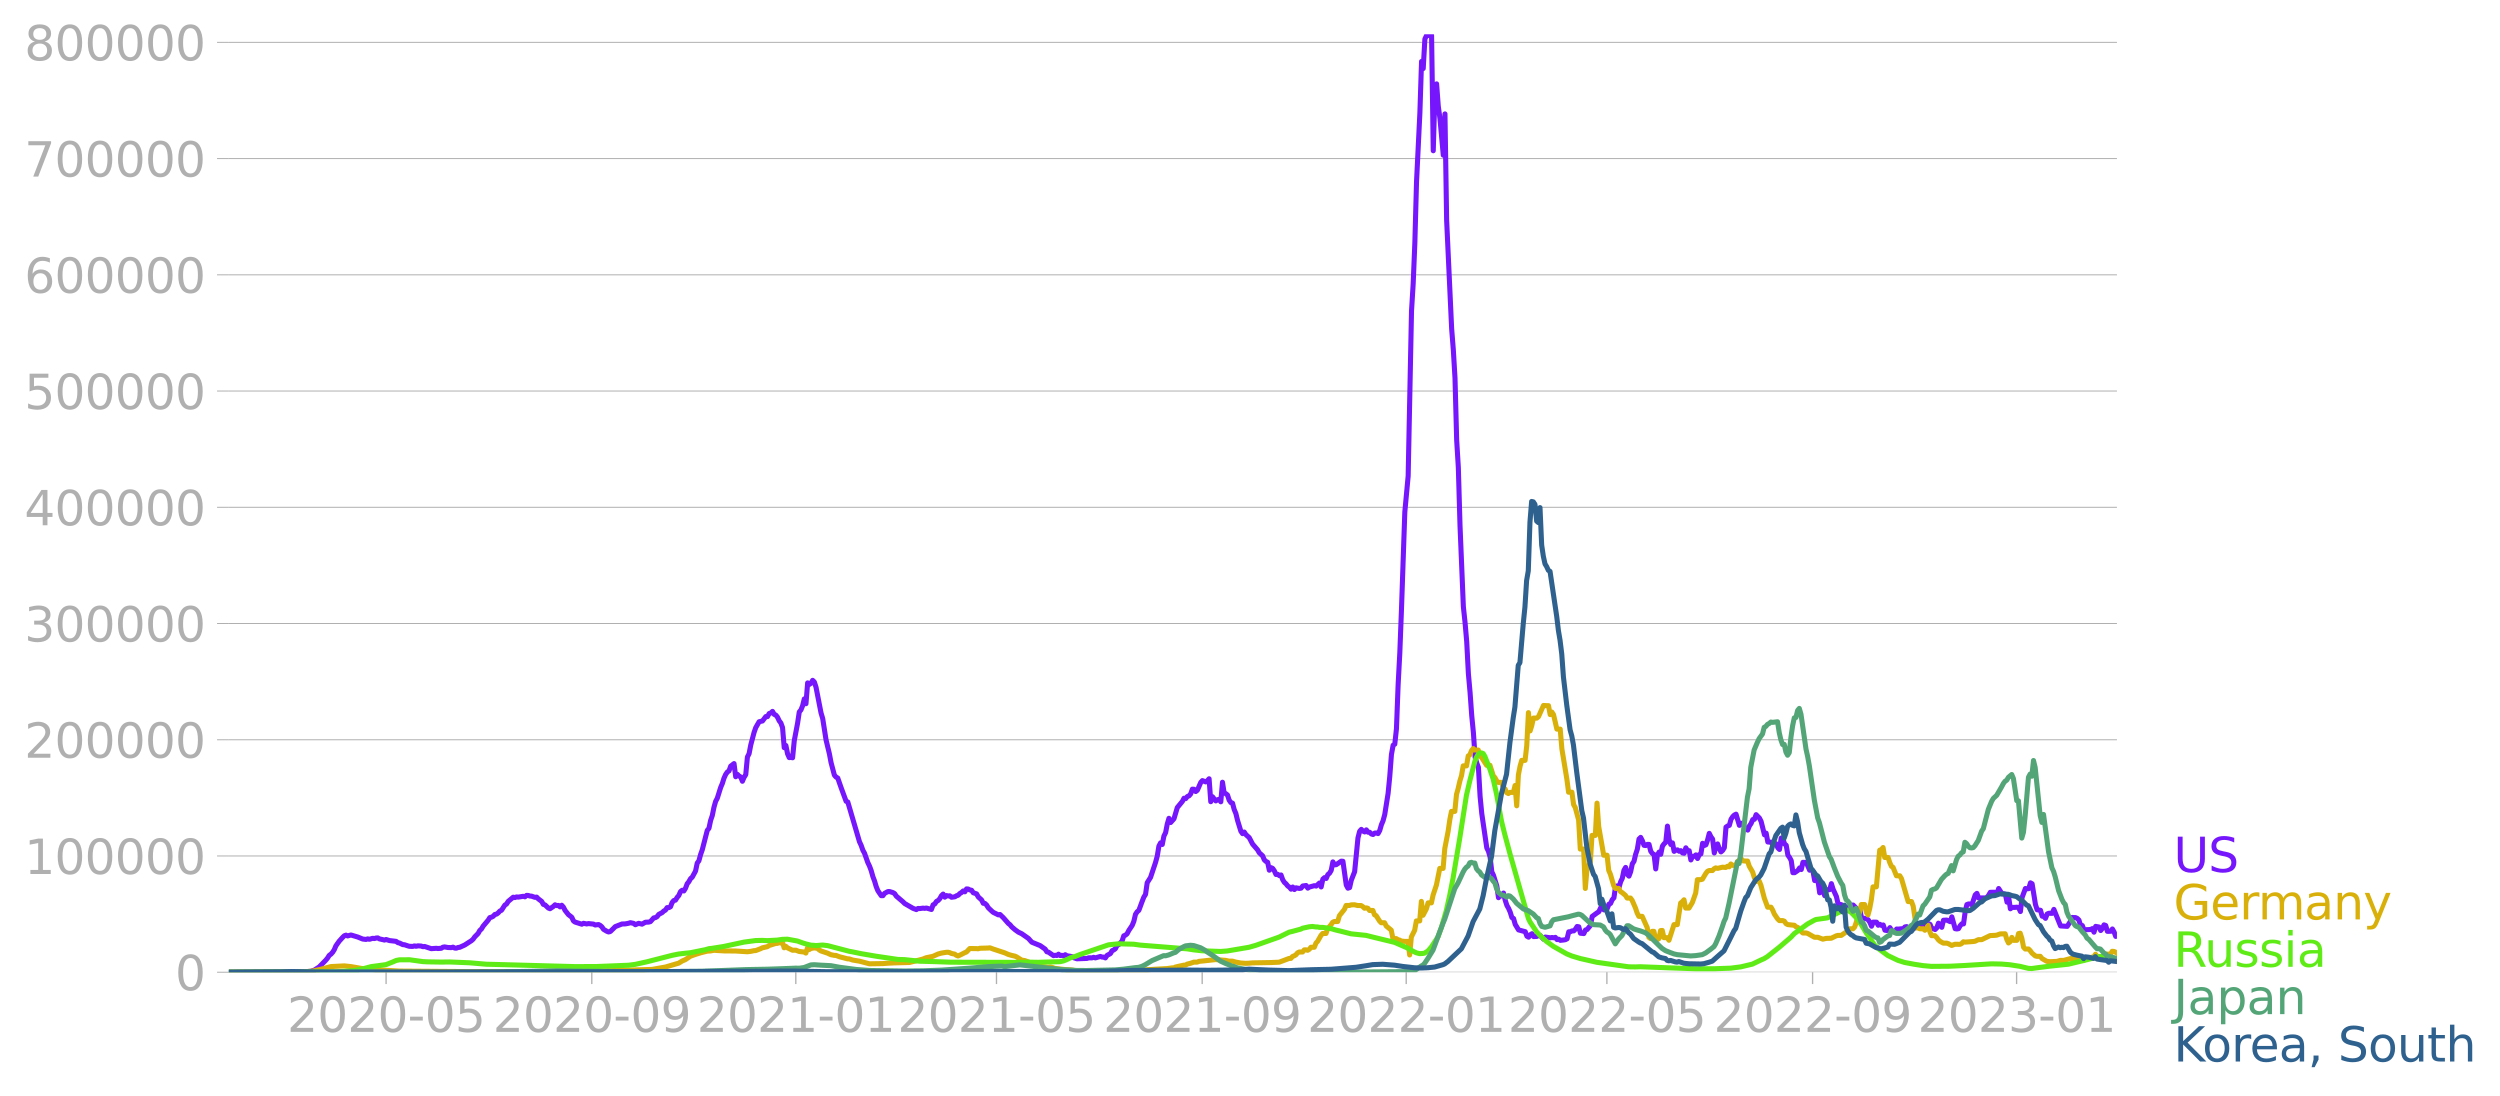 <svg xmlns="http://www.w3.org/2000/svg" xmlns:xlink="http://www.w3.org/1999/xlink" width="985.137" height="431.785" viewBox="0 0 738.852 323.839"><defs><style>*{stroke-linejoin:round;stroke-linecap:butt}</style></defs><g id="figure_1"><path id="patch_1" d="M0 323.839h738.852V0H0v323.839z" style="fill:none"/><g id="axes_1"><path id="patch_2" d="M67.645 287.328h558v-277.2h-558v277.2z" style="fill:none"/><g id="matplotlib.axis_1"><g id="xtick_1"><g id="line2d_1"><defs><path id="me73ca66cf4" d="M0 0v3.5" style="stroke:#b0b0b0;stroke-width:.4"/></defs><use xlink:href="#me73ca66cf4" x="114.104" y="287.328" style="fill:#b0b0b0;stroke:#b0b0b0;stroke-width:.4"/></g><g id="text_1" style="fill:#b0b0b0" transform="matrix(.14 0 0 -.14 84.856 304.965)"><defs><path id="DejaVuSans-32" d="M1228 531h2203V0H469v531q359 372 979 998 621 627 780 809 303 340 423 576 121 236 121 464 0 372-261 606-261 235-680 235-297 0-627-103-329-103-704-313v638q381 153 712 231 332 78 607 78 725 0 1156-363 431-362 431-968 0-288-108-546-107-257-392-607-78-91-497-524-418-433-1181-1211z" transform="scale(.016)"/><path id="DejaVuSans-30" d="M2034 4250q-487 0-733-480-245-479-245-1442 0-959 245-1439 246-480 733-480 491 0 736 480 246 480 246 1439 0 963-246 1442-245 480-736 480zm0 500q785 0 1199-621 414-620 414-1801 0-1178-414-1799Q2819-91 2034-91q-784 0-1198 620-414 621-414 1799 0 1181 414 1801 414 621 1198 621z" transform="scale(.016)"/><path id="DejaVuSans-2d" d="M313 2009h1684v-512H313v512z" transform="scale(.016)"/><path id="DejaVuSans-35" d="M691 4666h2478v-532H1269V2991q137 47 274 70 138 23 276 23 781 0 1237-428 457-428 457-1159 0-753-469-1171Q2575-91 1722-91q-294 0-599 50Q819 9 494 109v635q281-153 581-228t634-75q541 0 856 284 316 284 316 772 0 487-316 771-315 285-856 285-253 0-505-56-251-56-513-175v2344z" transform="scale(.016)"/></defs><use xlink:href="#DejaVuSans-32"/><use xlink:href="#DejaVuSans-30" x="63.623"/><use xlink:href="#DejaVuSans-32" x="127.246"/><use xlink:href="#DejaVuSans-30" x="190.869"/><use xlink:href="#DejaVuSans-2d" x="254.492"/><use xlink:href="#DejaVuSans-30" x="290.576"/><use xlink:href="#DejaVuSans-35" x="354.199"/></g></g><g id="xtick_2"><use xlink:href="#me73ca66cf4" id="line2d_2" x="174.896" y="287.328" style="fill:#b0b0b0;stroke:#b0b0b0;stroke-width:.4"/><g id="text_2" style="fill:#b0b0b0" transform="matrix(.14 0 0 -.14 145.648 304.965)"><defs><path id="DejaVuSans-39" d="M703 97v575q238-113 481-172 244-59 479-59 625 0 954 420 330 420 377 1277-181-269-460-413-278-144-615-144-700 0-1108 423-408 424-408 1159 0 718 425 1152 425 435 1131 435 810 0 1236-621 427-620 427-1801 0-1103-524-1761Q2575-91 1691-91q-238 0-482 47Q966 3 703 97zm1256 1978q425 0 673 290 249 291 249 798 0 503-249 795-248 292-673 292t-673-292q-248-292-248-795 0-507 248-798 248-290 673-290z" transform="scale(.016)"/></defs><use xlink:href="#DejaVuSans-32"/><use xlink:href="#DejaVuSans-30" x="63.623"/><use xlink:href="#DejaVuSans-32" x="127.246"/><use xlink:href="#DejaVuSans-30" x="190.869"/><use xlink:href="#DejaVuSans-2d" x="254.492"/><use xlink:href="#DejaVuSans-30" x="290.576"/><use xlink:href="#DejaVuSans-39" x="354.199"/></g></g><g id="xtick_3"><use xlink:href="#me73ca66cf4" id="line2d_3" x="235.193" y="287.328" style="fill:#b0b0b0;stroke:#b0b0b0;stroke-width:.4"/><g id="text_3" style="fill:#b0b0b0" transform="matrix(.14 0 0 -.14 205.945 304.965)"><defs><path id="DejaVuSans-31" d="M794 531h1031v3560L703 3866v575l1116 225h631V531h1031V0H794v531z" transform="scale(.016)"/></defs><use xlink:href="#DejaVuSans-32"/><use xlink:href="#DejaVuSans-30" x="63.623"/><use xlink:href="#DejaVuSans-32" x="127.246"/><use xlink:href="#DejaVuSans-31" x="190.869"/><use xlink:href="#DejaVuSans-2d" x="254.492"/><use xlink:href="#DejaVuSans-30" x="290.576"/><use xlink:href="#DejaVuSans-31" x="354.199"/></g></g><g id="xtick_4"><use xlink:href="#me73ca66cf4" id="line2d_4" x="294.502" y="287.328" style="fill:#b0b0b0;stroke:#b0b0b0;stroke-width:.4"/><g id="text_4" style="fill:#b0b0b0" transform="matrix(.14 0 0 -.14 265.254 304.965)"><use xlink:href="#DejaVuSans-32"/><use xlink:href="#DejaVuSans-30" x="63.623"/><use xlink:href="#DejaVuSans-32" x="127.246"/><use xlink:href="#DejaVuSans-31" x="190.869"/><use xlink:href="#DejaVuSans-2d" x="254.492"/><use xlink:href="#DejaVuSans-30" x="290.576"/><use xlink:href="#DejaVuSans-35" x="354.199"/></g></g><g id="xtick_5"><use xlink:href="#me73ca66cf4" id="line2d_5" x="355.294" y="287.328" style="fill:#b0b0b0;stroke:#b0b0b0;stroke-width:.4"/><g id="text_5" style="fill:#b0b0b0" transform="matrix(.14 0 0 -.14 326.046 304.965)"><use xlink:href="#DejaVuSans-32"/><use xlink:href="#DejaVuSans-30" x="63.623"/><use xlink:href="#DejaVuSans-32" x="127.246"/><use xlink:href="#DejaVuSans-31" x="190.869"/><use xlink:href="#DejaVuSans-2d" x="254.492"/><use xlink:href="#DejaVuSans-30" x="290.576"/><use xlink:href="#DejaVuSans-39" x="354.199"/></g></g><g id="xtick_6"><use xlink:href="#me73ca66cf4" id="line2d_6" x="415.592" y="287.328" style="fill:#b0b0b0;stroke:#b0b0b0;stroke-width:.4"/><g id="text_6" style="fill:#b0b0b0" transform="matrix(.14 0 0 -.14 386.344 304.965)"><use xlink:href="#DejaVuSans-32"/><use xlink:href="#DejaVuSans-30" x="63.623"/><use xlink:href="#DejaVuSans-32" x="127.246"/><use xlink:href="#DejaVuSans-32" x="190.869"/><use xlink:href="#DejaVuSans-2d" x="254.492"/><use xlink:href="#DejaVuSans-30" x="290.576"/><use xlink:href="#DejaVuSans-31" x="354.199"/></g></g><g id="xtick_7"><use xlink:href="#me73ca66cf4" id="line2d_7" x="474.901" y="287.328" style="fill:#b0b0b0;stroke:#b0b0b0;stroke-width:.4"/><g id="text_7" style="fill:#b0b0b0" transform="matrix(.14 0 0 -.14 445.653 304.965)"><use xlink:href="#DejaVuSans-32"/><use xlink:href="#DejaVuSans-30" x="63.623"/><use xlink:href="#DejaVuSans-32" x="127.246"/><use xlink:href="#DejaVuSans-32" x="190.869"/><use xlink:href="#DejaVuSans-2d" x="254.492"/><use xlink:href="#DejaVuSans-30" x="290.576"/><use xlink:href="#DejaVuSans-35" x="354.199"/></g></g><g id="xtick_8"><use xlink:href="#me73ca66cf4" id="line2d_8" x="535.693" y="287.328" style="fill:#b0b0b0;stroke:#b0b0b0;stroke-width:.4"/><g id="text_8" style="fill:#b0b0b0" transform="matrix(.14 0 0 -.14 506.445 304.965)"><use xlink:href="#DejaVuSans-32"/><use xlink:href="#DejaVuSans-30" x="63.623"/><use xlink:href="#DejaVuSans-32" x="127.246"/><use xlink:href="#DejaVuSans-32" x="190.869"/><use xlink:href="#DejaVuSans-2d" x="254.492"/><use xlink:href="#DejaVuSans-30" x="290.576"/><use xlink:href="#DejaVuSans-39" x="354.199"/></g></g><g id="xtick_9"><use xlink:href="#me73ca66cf4" id="line2d_9" x="595.99" y="287.328" style="fill:#b0b0b0;stroke:#b0b0b0;stroke-width:.4"/><g id="text_9" style="fill:#b0b0b0" transform="matrix(.14 0 0 -.14 566.742 304.965)"><defs><path id="DejaVuSans-33" d="M2597 2516q453-97 707-404 255-306 255-756 0-690-475-1069Q2609-91 1734-91q-293 0-604 58T488 141v609q262-153 574-231 313-78 654-78 593 0 904 234t311 681q0 413-289 645-289 233-804 233h-544v519h569q465 0 712 186t247 536q0 359-255 551-254 193-729 193-260 0-557-57-297-56-653-174v562q360 100 674 150t592 50q719 0 1137-327 419-326 419-882 0-388-222-655t-631-370z" transform="scale(.016)"/></defs><use xlink:href="#DejaVuSans-32"/><use xlink:href="#DejaVuSans-30" x="63.623"/><use xlink:href="#DejaVuSans-32" x="127.246"/><use xlink:href="#DejaVuSans-33" x="190.869"/><use xlink:href="#DejaVuSans-2d" x="254.492"/><use xlink:href="#DejaVuSans-30" x="290.576"/><use xlink:href="#DejaVuSans-31" x="354.199"/></g></g></g><g id="matplotlib.axis_2"><g id="ytick_1"><path id="line2d_10" d="M67.645 287.328h558" clip-path="url(#p8ca59e1e44)" style="fill:none;stroke:#b0b0b0;stroke-width:.3;stroke-linecap:square"/><g id="line2d_11"><defs><path id="m6a60c8a6c6" d="M0 0h-3.5" style="stroke:#b0b0b0;stroke-width:.3"/></defs><use xlink:href="#m6a60c8a6c6" x="67.645" y="287.328" style="fill:#b0b0b0;stroke:#b0b0b0;stroke-width:.3"/></g><use xlink:href="#DejaVuSans-30" id="text_10" style="fill:#b0b0b0" transform="matrix(.14 0 0 -.14 51.737 292.646)"/></g><g id="ytick_2"><path id="line2d_12" d="M67.645 252.976h558" clip-path="url(#p8ca59e1e44)" style="fill:none;stroke:#b0b0b0;stroke-width:.3;stroke-linecap:square"/><use xlink:href="#m6a60c8a6c6" id="line2d_13" x="67.645" y="252.976" style="fill:#b0b0b0;stroke:#b0b0b0;stroke-width:.3"/><g id="text_11" style="fill:#b0b0b0" transform="matrix(.14 0 0 -.14 7.2 258.295)"><use xlink:href="#DejaVuSans-31"/><use xlink:href="#DejaVuSans-30" x="63.623"/><use xlink:href="#DejaVuSans-30" x="127.246"/><use xlink:href="#DejaVuSans-30" x="190.869"/><use xlink:href="#DejaVuSans-30" x="254.492"/><use xlink:href="#DejaVuSans-30" x="318.115"/></g></g><g id="ytick_3"><path id="line2d_14" d="M67.645 218.625h558" clip-path="url(#p8ca59e1e44)" style="fill:none;stroke:#b0b0b0;stroke-width:.3;stroke-linecap:square"/><use xlink:href="#m6a60c8a6c6" id="line2d_15" x="67.645" y="218.625" style="fill:#b0b0b0;stroke:#b0b0b0;stroke-width:.3"/><g id="text_12" style="fill:#b0b0b0" transform="matrix(.14 0 0 -.14 7.2 223.944)"><use xlink:href="#DejaVuSans-32"/><use xlink:href="#DejaVuSans-30" x="63.623"/><use xlink:href="#DejaVuSans-30" x="127.246"/><use xlink:href="#DejaVuSans-30" x="190.869"/><use xlink:href="#DejaVuSans-30" x="254.492"/><use xlink:href="#DejaVuSans-30" x="318.115"/></g></g><g id="ytick_4"><path id="line2d_16" d="M67.645 184.274h558" clip-path="url(#p8ca59e1e44)" style="fill:none;stroke:#b0b0b0;stroke-width:.3;stroke-linecap:square"/><use xlink:href="#m6a60c8a6c6" id="line2d_17" x="67.645" y="184.274" style="fill:#b0b0b0;stroke:#b0b0b0;stroke-width:.3"/><g id="text_13" style="fill:#b0b0b0" transform="matrix(.14 0 0 -.14 7.2 189.593)"><use xlink:href="#DejaVuSans-33"/><use xlink:href="#DejaVuSans-30" x="63.623"/><use xlink:href="#DejaVuSans-30" x="127.246"/><use xlink:href="#DejaVuSans-30" x="190.869"/><use xlink:href="#DejaVuSans-30" x="254.492"/><use xlink:href="#DejaVuSans-30" x="318.115"/></g></g><g id="ytick_5"><path id="line2d_18" d="M67.645 149.923h558" clip-path="url(#p8ca59e1e44)" style="fill:none;stroke:#b0b0b0;stroke-width:.3;stroke-linecap:square"/><use xlink:href="#m6a60c8a6c6" id="line2d_19" x="67.645" y="149.923" style="fill:#b0b0b0;stroke:#b0b0b0;stroke-width:.3"/><g id="text_14" style="fill:#b0b0b0" transform="matrix(.14 0 0 -.14 7.2 155.242)"><defs><path id="DejaVuSans-34" d="M2419 4116 825 1625h1594v2491zm-166 550h794V1625h666v-525h-666V0h-628v1100H313v609l1940 2957z" transform="scale(.016)"/></defs><use xlink:href="#DejaVuSans-34"/><use xlink:href="#DejaVuSans-30" x="63.623"/><use xlink:href="#DejaVuSans-30" x="127.246"/><use xlink:href="#DejaVuSans-30" x="190.869"/><use xlink:href="#DejaVuSans-30" x="254.492"/><use xlink:href="#DejaVuSans-30" x="318.115"/></g></g><g id="ytick_6"><path id="line2d_20" d="M67.645 115.572h558" clip-path="url(#p8ca59e1e44)" style="fill:none;stroke:#b0b0b0;stroke-width:.3;stroke-linecap:square"/><use xlink:href="#m6a60c8a6c6" id="line2d_21" x="67.645" y="115.572" style="fill:#b0b0b0;stroke:#b0b0b0;stroke-width:.3"/><g id="text_15" style="fill:#b0b0b0" transform="matrix(.14 0 0 -.14 7.2 120.891)"><use xlink:href="#DejaVuSans-35"/><use xlink:href="#DejaVuSans-30" x="63.623"/><use xlink:href="#DejaVuSans-30" x="127.246"/><use xlink:href="#DejaVuSans-30" x="190.869"/><use xlink:href="#DejaVuSans-30" x="254.492"/><use xlink:href="#DejaVuSans-30" x="318.115"/></g></g><g id="ytick_7"><path id="line2d_22" d="M67.645 81.221h558" clip-path="url(#p8ca59e1e44)" style="fill:none;stroke:#b0b0b0;stroke-width:.3;stroke-linecap:square"/><use xlink:href="#m6a60c8a6c6" id="line2d_23" x="67.645" y="81.221" style="fill:#b0b0b0;stroke:#b0b0b0;stroke-width:.3"/><g id="text_16" style="fill:#b0b0b0" transform="matrix(.14 0 0 -.14 7.2 86.54)"><defs><path id="DejaVuSans-36" d="M2113 2584q-425 0-674-291-248-290-248-796 0-503 248-796 249-292 674-292t673 292q248 293 248 796 0 506-248 796-248 291-673 291zm1253 1979v-575q-238 112-480 171-242 60-480 60-625 0-955-422-329-422-376-1275 184 272 462 417 279 145 613 145 703 0 1111-427 408-426 408-1160 0-719-425-1154Q2819-91 2113-91q-810 0-1238 620-428 621-428 1799 0 1106 525 1764t1409 658q238 0 480-47t505-140z" transform="scale(.016)"/></defs><use xlink:href="#DejaVuSans-36"/><use xlink:href="#DejaVuSans-30" x="63.623"/><use xlink:href="#DejaVuSans-30" x="127.246"/><use xlink:href="#DejaVuSans-30" x="190.869"/><use xlink:href="#DejaVuSans-30" x="254.492"/><use xlink:href="#DejaVuSans-30" x="318.115"/></g></g><g id="ytick_8"><path id="line2d_24" d="M67.645 46.87h558" clip-path="url(#p8ca59e1e44)" style="fill:none;stroke:#b0b0b0;stroke-width:.3;stroke-linecap:square"/><use xlink:href="#m6a60c8a6c6" id="line2d_25" x="67.645" y="46.87" style="fill:#b0b0b0;stroke:#b0b0b0;stroke-width:.3"/><g id="text_17" style="fill:#b0b0b0" transform="matrix(.14 0 0 -.14 7.2 52.189)"><defs><path id="DejaVuSans-37" d="M525 4666h3000v-269L1831 0h-659l1594 4134H525v532z" transform="scale(.016)"/></defs><use xlink:href="#DejaVuSans-37"/><use xlink:href="#DejaVuSans-30" x="63.623"/><use xlink:href="#DejaVuSans-30" x="127.246"/><use xlink:href="#DejaVuSans-30" x="190.869"/><use xlink:href="#DejaVuSans-30" x="254.492"/><use xlink:href="#DejaVuSans-30" x="318.115"/></g></g><g id="ytick_9"><path id="line2d_26" d="M67.645 12.519h558" clip-path="url(#p8ca59e1e44)" style="fill:none;stroke:#b0b0b0;stroke-width:.3;stroke-linecap:square"/><use xlink:href="#m6a60c8a6c6" id="line2d_27" x="67.645" y="12.519" style="fill:#b0b0b0;stroke:#b0b0b0;stroke-width:.3"/><g id="text_18" style="fill:#b0b0b0" transform="matrix(.14 0 0 -.14 7.2 17.838)"><defs><path id="DejaVuSans-38" d="M2034 2216q-450 0-708-241-257-241-257-662 0-422 257-663 258-241 708-241t709 242q260 243 260 662 0 421-258 662-257 241-711 241zm-631 268q-406 100-633 378-226 279-226 679 0 559 398 884 399 325 1092 325 697 0 1094-325t397-884q0-400-227-679-226-278-629-378 456-106 710-416 255-309 255-755 0-679-414-1042Q2806-91 2034-91q-771 0-1186 362-414 363-414 1042 0 446 256 755 257 310 713 416zm-231 997q0-362 226-565 227-203 636-203 407 0 636 203 230 203 230 565 0 363-230 566-229 203-636 203-409 0-636-203-226-203-226-566z" transform="scale(.016)"/></defs><use xlink:href="#DejaVuSans-38"/><use xlink:href="#DejaVuSans-30" x="63.623"/><use xlink:href="#DejaVuSans-30" x="127.246"/><use xlink:href="#DejaVuSans-30" x="190.869"/><use xlink:href="#DejaVuSans-30" x="254.492"/><use xlink:href="#DejaVuSans-30" x="318.115"/></g></g></g><path id="line2d_28" d="m67.645 287.327 22.24-.097 1.978-.184.988-.311 1.483-.965 1.977-2.025.494-.6.495-.793.494-.354.494-.54.494-.773.495-1.163.988-1.39.989-1.089.494-.483.494-.184.494.224.989-.269 1.977.59 1.482.602.989.12.494-.166.494.126.989-.295.494.082.494-.16.495-.043.494.292.988.22.495.127.494-.164.988.31 1.483.176.494.064.495.374.494.118.988.475.494.035.989.329.494.138.989.021.494-.155.494.129.494-.14.989.061.494.194.494-.073 1.977.652 1.483-.11.494.066.989-.074.494-.323.494-.071.989.173.988.027.495-.132.494.265.494.03.494-.195.494-.056 1.483-.678 1.977-1.277.494-.436.495-.697.988-.997.494-.888.495-.44.494-.837 1.483-1.757.494-.772.494-.126.494-.255.495-.541.494-.104.494-.36.494-.55.495-.232.988-1.535.494-.308.495-.785 1.482-1.23.495.102.494-.19.494.06 1.483-.241.494.147.494-.418.494.028.495.165.494.042.988.35.495-.07.494.518.988.74.495.888.494.144.988.937.495.193.988-.668.494-.478.495.233.494-.054.494.422.494-.473.495.562.494.96.988 1.254.989.767.494 1.088.494.346 1.977.624.494-.26.989.185.494-.111 1.483.159.494.256.989-.123.494.25.494.433.494.73.989.581.494.188.494-.116.989-.954.494-.507 1.977-.773.989-.032.988-.185.494-.174.989.214.494.388.988-.407.989.243.988-.56.989-.051.494-.134.989-1.1.494-.087.494-.288.494-.663.989-.52.494-.476.494-.277.495-.735.494.02.494-.266.494-1.265.495-.588.494-.11.494-.803.494-.58.495-1.141.494-.397.494.21.494-.805.494-1.324.495-.611.494-.902.494-.425.989-1.827.494-2.352.494-.671.494-1.833.495-1.405 1.482-5.755.495-.598.494-2.33.494-1.454.494-2.436.495-1.753.494-.94.988-3.163.495-1.171.494-1.586.494-1.096.494-.718.495-.33.494-1.401.988-.758.495 3.88.494-.694.494.497.494.273.495 1.263.494-1.17.494-.774.494-5.227.494-.978.495-2.573.988-3.738.494-1.407.989-1.721.988-.226.989-1.307.494.014.494-.904.495-.166.494-.468.494.87.494.22.495.634.494 1.052.494.655.494 1.354.495 5.934.494-.636.494 2.453.494 1.119.495-.052.494.1.494-5.021.989-5.234.494-3.29.494-.593.494-1.242.494-2.01.495 1.416.494-6.15.494.447.494-.33.495-.873.494.478.494 1.523 1.483 7.615.494 1.658.989 6.312.988 4.117.494 2.6.989 3.73.494.555.494.281.989 2.837 1.483 4.035.494.204 3.46 11.769.494 1.061.494 1.408.494.908.989 2.786.494 1.03.494 1.327.494 1.763.495 1.31.494 1.664.494 1.211.989 1.458.494.002.494-.687.989-.529.494-.002.988.311.495.291.494.744 1.977 1.685.494.496 1.483.862.988.57.989.367.494-.334.494.037.989-.128.494.067.494-.098 1.483.422.494-1.371.494-.255.495-.747.494-.271.494-.538.494-.894.495-.466.494.904.494-.464.494.112.495-.035.494.417.988-.135.495-.31.494-.148.494-.518.494-.287.495-.464.494.246.494-.85.494.038.495.276.494.082.494.735.988.337.495.897.988.898.494.986.495.053.494.462.494.812.989.944.494.418 1.483.73.494-.103.988.95 1.483 1.693.494.386.495.618.988.848.989.719.988.47 1.977 1.39.988 1.104 2.472 1.01 1.482 1.044.495.775.494.133 1.483 1.018.494-.107.494.064.494-.384.495.407.494-.08.494.17.494-.343.495.311.988.155.494.105.495.317.988.32 2.966-.115.494-.173.988.006.494-.15.495.16 1.482-.423.495.185.494.019.494.226.494-.738.989-.531.494-.853.494-.233.495-.368.494-1.006.494-.193.989-1.081.494-1.524.494-.198.494-.423.495-.96.988-1.479.494-1.202.495-2.098.494-.752.494-.406.989-2.677.494-1.262.494-.781.494-3.454.989-1.575 1.482-4.451.495-1.828.494-2.984.494-.941.494.475.495-2.5.494-.993.494-2.556.494-1.68.495 1.239.988-1.103.989-3.33 1.482-1.794.495-.95.494.122.494-.63.494-.196.495-.584.494-1.395.494.033.494.662.495-.383.988-2.287.494-.552.989.385.494-.357.494-.565.494 6.766.495-1.472.988 1.238.494-.323.495-.157.494.742.494-5.773.494 3.164.495.216.494.396.494 1.524.494.7.495.176.494 1.88.494 1.164.494 2.04.989 3.222.494.706.494-.472.495.76.988.903.989 1.898 1.482 1.711.494.866.989.892.494 1.191.494.462.495.257.494 2.341.494-.758.494.218.495.732.494 1.07.494-.05.494.385.495-.186.494 1.393.494.789.494.434.495.63.494.347.494.6.494-.63.495.734.494-.502.988.194.495-.099.494-.64.988-.138.495.773.494-.327 1.483-.407.494.123.988-.899.494 1.156.495-2.308.494-.437.494.25.494-1.164.495-.392.494-.848.494-2.498.494.876.495-.052 1.482-1.04.495.04.988 7.023.494.922.495-.177.494-2.171.988-2.518.989-10.019.494-1.93.494-.562.495.502.494.252.494-.607.494.686.495.028.494.494.494.156.494-.41.494-.042.495.184.494-.896.494-1.722.494-1.175.495-1.84.988-6.225.494-5.017.495-6.488.494-2.736.494-.326.494-4.544.495-13 .494-9.333.494-12.914.989-28.822.988-10.631.989-48.733.494-8.085.494-12.104.494-18.008.989-20.297.494-15.297.494 2.09.495-8.739.494-1.015.494-.007.494-.374.494.358.495 34.07.494-17.01.494-2.747.494 6.595.495 3.603.988 10.87.494-12.194.495 31.436 1.482 32.065.495 6.247.494 8.337.494 18.326.494 8.137.495 17.176.988 23.926.494 4.625.495 5.692.494 9.458.494 5.527.494 6.867.495 5.067.494 7.193.494 1.748.494 1.268.495 8.607.494 5.075 1.483 10.145.494 1.013.494 1.75.494 4.296.494 1.04.989 3.165.494 3.448.494-.77.495.246.494-.84.494 2.096.494 1.523.495.885.494 1.129.494 1.598.494.29.495 1.739.988 1.631 1.977.529.494 1.328.495.286.494-.704.494-.312.494.84.989-.047.494-.332.494.112.989 1.046.494-.628 1.483.216.494-.09.494.087.494-.122.495.65.494-.117.494.344.989-.113.494-.09.494-.25.494-2.062.495-.048.494-.235h.494l.494-.503.495-.792.494.089.494 1.9.989.104.494-1.052.494-.161.989-1.194.494-2.656 1.483-1.089.494-.313.494-1.082.494-.81.494 1.342.989-.382.494-1.28.494-.233.495-1.106.494-.552.494-3.327.494-.194.495.528.494-1.733.494-1.023.494-2.389.495-.84.494 2.05.494.519.494-1.301.495-2.343.494-.727.494-2.101.494-1.483.495-3.019.494-.474.494.98.494 1.36.495.072.494-.34.494.002.494 2.01.495.68.494.297.494 4.254.494-4.088.495-.882.494.648.494-2.412.494-.68.494-.455.495-4.775.494 3.952.494 1.478.494-.472.495 2.494.494-.356.494-.073.494.405.495-.174.494.673.494.094.494-1.603.495.864.494-.013.494 2.725.494-1.031.495-.024.494-.425.494 1.06.494-1.145.495-.211.494-3.136.494.657.494-.223.495-1.425.494-1.945.494 1.008.494.677.495 4.097.494-2.14.494-.516.494 1.408.494.939.495-.428.494-.79.494-6.106.494-.333.495-.192.494-1.785.494-.76.494-.498.495-.249.988 3.29.494-.594.495-.015.494 1.07.494.63.494.311.495-1.227.494-.731.494-1.147.494-.08.495-1.366.988 1.013.494.984.989 3.952.494-.488.494 2.607.989.077.494.717.494-.433.494.193.495 1.194.494.465.494-3.37.494.143.495 1.594.494.392.494 2.925.494.68.495.938.494 3.562.494-.002.989-.675.494-.727.494.465.494-2.119.989.034.988 2.287.495-.125.494.434.494 2.752.989.07.494 3.555.494-1.813.989 2.643.494-1.773.494.065.494-.076.495-1.753.494 1.608.988 2.177.494 2.185.989.252.988 1.183.989.364.494-1.328.989-.12 1.482 1.481.495-.17.494 2.44 1.483.326.494.279.494.744.494 1.157.495-1.215.988.022.494.903.495-.269.494.328.494-.13.494 1.533.495.086.494-.057.494-.78.494.844.989.5.494-.935.494.03.989-.111.494-.007.494-.532.494-.094.495.77.494-.179.494.255.989-.527.494-.123.988-.97.495.188.494-.23.494.21.494.86.495-1.143.494.22.494 1.253.494.002.495.27.494-.479.494-1.394.989 1.217.494-2.08.988-.052.989.464.494-1.408.988 3.486.495.084.494-.098.494-.874.494-.547.495.021.494-3.645.494-2.063.494-.188.495.02.494.221.988-2.942.495-.423.494 1.366 1.977-.03.494-.134.494-.632.495-.886 1.482-.01.495.554.494-1.666.988 1.538.494.014.495.13.494 2.353.494-1.423.494 3.375.495-.39.988-.03.494-.053.495.202.494 1.086.494-4.16.989-2.646.494.103.494-.07.494-1.702.495.271.988 6.122.494 1.564.989.145.494 1.742.494.1.495.54.494-1.287.494-.206.989.01.494-1.155 1.977 4.882 1.977.127.988-1.559.494-1.07.989.05.494.239.494.483.495 1.62.494-.008.494 1.262 1.977-.088.494-.26.495 1.048.494-1.707.988.183.495 1.034.494-.615.494-1.049.494.188.495 1.713.988-.009.494-.68.495.881.494 1.313.494-.22h0" clip-path="url(#p8ca59e1e44)" style="fill:none;stroke:#7516fd;stroke-width:1.5;stroke-linecap:square"/><path id="line2d_29" d="m67.645 287.327 21.747-.096 2.965-.229 2.966-.67 2.47-.67 3.955-.204 1.977.21 3.954.689 3.46.235 6.919.4 21.252.161 2.966-.027 3.954.062 11.367-.052 15.322-.273 2.965.06 3.954-.048 12.85-.375 3.954-.698 3.954-1.16.989-.612.988-.437 1.483-.996 1.483-.528 1.482-.462 1.977-.504.989-.061.988-.192 2.966.178 3.46.034 3.46.22.988-.111.988-.212.494-.022 1.483-.57.494-.251 1.483-.336.494-.34 1.977-.616.495-.014.494-.25.494.146.494-.258.495 1.657.494-.426.494.442 1.483.716.988-.018.989.384 1.482.164.495.302.494-1.563.494.536.494-.325.989-.174.988.14.495.465.494.296 1.977.661.988.455.989.19.494.02.989.38 2.47.637.495.014.989.336 1.976.324 2.966.786 3.954-.068 1.483-.105 1.977-.101 4.448-.12 3.954-1.018.988-.393.989-.199.988-.215 1.483-.671.988-.275 1.483-.243.494-.015.495.115.494.244.988.198.495.362.494.191.988-.468.989-.51.494-.193.989-1.033 1.976.02.495.059.494-.157 2.471-.07.494-.068.989.365 3.46 1.145.988.446.989.288.988.223.494.222 1.483.937.989.168 1.482.567.989.128.988.247.989.706 2.47.33.495-.112.494.082.989.361 2.965.329 1.977.12 1.977.34 1.977.019 6.425.095 6.426-.221 11.367-.65 1.483-.208h.494l.494-.244.989-.234 1.483-.317h.494l.494-.31.989-.248.988-.343h.989l.494-.219.988-.097 3.954-.431.989.062.988.097.989.074.988.219h.989l.988.282 1.483.271 1.483.097.988-.041.989-.09 5.436-.096 2.471-.107 2.966-1.117h.494l.494-.578.495-.181.494-.304.494-.587.494-.25h.989l.494-.62.494-.017.495.138.494-.29.494-.611h.989l.494-1.226.494-.54.988-1.744.495-.565h.988l.494-1.43.989-1.146.494-.745.494-.212h.989l.494-1.723 1.483-1.861.494-1.15h.989l.494-.177.988-.036.989.236h.988l.495.319.494.475.494-.118.494.127.495.641h.988l.494 1.292.494.257.989 1.582.494.506h.989l.494.974 1.483 1.216.494 2.501h.988l.495.324.494.115.494.275.989.106h.988l.494 4.007.495-5.307.988-1.984.494-2.765h.989l.494-5.775.494 4.099.989-1.894.494-1.761h.988l.495-2.305.988-2.975.989-4.91h.988l.494-5.87.989-5.115.494-3.415.494-2.453h.989l.494-5.014.494-1.75.495-2.183.494-1.619.494-2.88h.989l.494-2.934.494-.342.494-1.264.495-.576.494.426h.988l.495 1.71.494.507 1.483 2.29h.988l.988 3.126.495.536.494.947.494.457h.989l.494 1.713.494.186.494 1.111.495.278.494-.336h.988l.495-2.034.494 5.993.494-9.14.494-2.556.495-1.73h.988l.494-4.344.495-9.76.494 5.4.494-1.578.494-2.21h.989l.494-.405 1.483-3.327.988.066h.494l.495 2.63.494-.749.494.749.989 4.291h.988l.494 5.845 1.483 9.011.494 3.792h.989l.494 3.666.494.864.989 3.682.494 8.601h.989l.494 11.627.494-5.613.989-2.122.494-7.936h.988l.495-9.537.494 6.889 1.482 8.502h.989l.494 4.48.494 1.142.989 3.385.494.811h.989l.494.93.494.293.989.825.494.79h.988l.495.675.988 2.271.494 1.484.495.986h.988l1.483 3.317.494 2.882.494.36.495-2.131h.494l.494 2.328.494.125.495-.286.494-2.38.494-.056.494 2.132h.989l.494.77 1.483-4.614h.988l.989-6.396.494-.378.494-.564.494 2.442h.989l.988-1.657.989-2.802.494-3.93h.989l.494-.143.988-1.666.495-.653.494-.241h.988l.495-.535.494-.253.494.158 1.483-.361.988.08.494-.356.495.153.494-.822.494.394h.989l.494-1.16.494-.292.494-.657.495.762.988.092h.494l.495 1.523.988 1.69.494 1.595.495 1.13h.988l.494 1.233.989 3.773.988 2.688h.989l.494.846.494 1.178.989 1.457.494.475h.988l.495.184.494.734.494.262 1.977.212.494.467.495.164.494.709.988.926h.989l.494.153 1.977 1.117h.989l1.482.563.989-.232 1.482-.04 1.483-.71.494-.136h.989l1.977-1.356.494-.591h.989l.494-.508.494-1.426.494-1.918.495-1.074.494-2.236h.988l.495 2.304.494.757.494-1.85.494-2.632.495-3.816h.988l.989-10.842.494-.158.494-.624.494 2.94h.989l.494 1.51.494 1.103.494.327.989 2.47h.988l.495.827 1.977 6.797h.988l.494 1.321.989 6.468.494.014.494.238h.989l.494.435.494-.614.495-.876.494 1.96.494 1.126h.989l.494.515.494.681.494.452.989.563h.988l.494.15.989.53.988-.353 1.483.031.494-.24.495-.513.494.097 2.471-.187.494-.076.989-.469h.988l2.472-1.2 1.482-.072.495-.062.988-.359 1.483-.036.494 1.684.494 1.025.494-.389.495-1.254.494.86h.988l.495-2 .494-.1.494 1.56.494 2.583.495.526h.988l.494.503.495.689.988.846.494.125h.989l.494.654 1.483.848.988.086 1.977-.096.989-.289h.988l1.977-.538 1.483-.052 1.977-.028.494.607.494-.659.989-.097.988-.193.495-.108.494-.754.494.658h.494l.495.277 1.977-.97h.988l.494-.834.495.044.494.196.494.42h0" clip-path="url(#p8ca59e1e44)" style="fill:none;stroke:#d8b009;stroke-width:1.5;stroke-linecap:square"/><path id="line2d_30" d="m67.645 287.328 31.632-.104 5.436-.406 2.471-.476 2.472-.659 4.448-.603 1.977-.786.988-.434.989-.194 2.965-.018 3.954.547 1.483.07 3.954.067 2.471-.033 5.93.246 4.943.425 2.966.07 23.23.633 6.424-.027 9.391-.38 1.977-.26 3.46-.759 7.413-1.904 1.977-.398 1.977-.23 1.483-.15 2.471-.497 1.977-.403.989-.29.988-.113 3.46-.555 5.93-1.273 3.46-.462 1.977-.046 1.483.07 2.966-.161 1.482-.222 1.483-.043 2.966.543 1.482.539.989.31 1.482.368.989.064.494.066 1.977-.164 1.483.17 6.425 1.682.989.179 2.47.513 4.449.758 6.425.952 1.977.055 4.448.47 4.448.12 4.943.176 20.758.056 1.977-.073 2.965.048 1.977-.07 4.449-.12.988-.213.989-.387.988-.48.989-.349.494-.112 1.483-.58 8.402-2.858 2.965-.306 4.448.122 1.977.27 13.84 1.1 1.976.305 2.471.27 5.437.197 1.977-.146 6.425-1.09 1.977-.564 6.92-2.448 2.965-1.452.988-.235 2.472-.675.494-.257 1.977-.426.988-.089.989.146.494-.004.494.12.989.011.988.125 1.483.241 1.483.423 1.482.356 2.966.754 4.448.462 1.977.495 6.425 1.564 3.954 1.718 1.483.891.988.472.989.253.988-.056.495-.106.988-.628.988-1.148 1.977-3.025.989-2.715 1.483-5.106.988-4.422.989-5.088 1.977-11.804 1.977-12.67.988-4.264 1.483-5.726.494-1.275.494-.844.495-.405.494-.051.494.195.494.813 1.483 3.76.988 3.001.989 4.388 1.483 8.105.988 3.972 1.483 5.536 5.437 19.104.494 1.071 1.977 2.954.988 1.072 1.977 1.794 1.977 1.418 3.954 2.226 1.483.617 2.471.744 4.943 1.126 9.39 1.33 1.977.032 1.483-.05 8.896.337 7.414.251 5.437.006 4.942-.175 2.965-.377 3.46-.818 2.471-1.184.989-.434.988-.615 3.46-2.732 3.46-2.96.988-1.065 3.954-2.882 1.977-1.094.494-.222 2.966-.413.494-.087 4.448-2.152.989-.193.494.121.988.612 1.977 2.047.989 1.504 1.483 2.465 2.47 3.623.99.959 2.965 2.173 2.965 1.415 1.977.627 2.966.552 2.47.378 2.472.227 5.437-.046 4.448-.218 7.908-.486 2.965.066 2.471.208 2.966.464 2.471.594.989.057 1.977-.277 2.965-.374 5.931-.638 4.942-1.183 3.954-1.017 1.977-.145.495.075 1.482.552 1.483.13h0" clip-path="url(#p8ca59e1e44)" style="fill:none;stroke:#5feb16;stroke-width:1.5;stroke-linecap:square"/><path id="line2d_31" d="m67.645 287.327 34.103-.103 9.885-.019 12.85.111 21.252-.048 11.368-.207 7.414-.175 5.93.119 17.793.174 6.92-.03 12.356-.099 12.85-.491 6.425-.12 6.425-.229 1.977-.085.989.029 1.482-.218.989-.384.988-.379.989-.06 1.977.134 2.965.15 2.472.457 4.942.657 3.954.307 10.379.153 5.437-.057 5.436-.203 8.403-.587 5.436-.452 3.954-.156.989.16 4.448-.52 12.356 1.411 4.448.243 2.966.017 8.402-.181 2.47-.222 3.46-.454.989-.08.989-.31.988-.491 1.977-1.198 3.46-1.474.494.067.988-.266 1.483-.615.494-.14.989-.855 1.483-.842.494-.219 1.483-.186.988.097 1.977.638.988.55 1.483 1.024.989.617 2.47 1.778 1.484.685 1.977.803.494.096.988.396 2.472.465.988.064 1.483.201 2.471.193 4.448.168 21.253.159 17.792-.151.989-.146.988-.474 1.483-1.048.494-.25.495-.528.988-1.482 1.483-2.401 1.977-5.366.988-2.61.494-1.17 2.966-9.018.988-1.727 1.483-3.195.494-.853.495-.583.494-.346.494-.956.494-.143.495.231.494-.008.494 1.66.494.617.495.387.494.834 1.483 1.082.494-.642.988.694.494.716.495.519.494 1.666.494 1.083.989.842.494.04.494.209.494.38.495-.444.494.096.988.894.989 1.252 1.977 1.67 1.483.526 1.482.998.989 1.08.494.236.494 1.51.495.813.988.268 1.483-.426.494-1.199.494-.601 4.448-.887.989-.277 1.977-.507.494.12.494.25 1.977 1.835.989.73.494.178 1.977.107.988.573.495.925.494.572.494.274.494.492 1.483 2.737.989-1.451.988-1.01 1.483-2.885.494-.005 1.483.93.988.315.989.28 1.483.537.988.767 2.966 2.954.988.934.988.643.989.393 1.483.562.988.225 3.954.383 1.483-.095 1.977-.289.988-.492 1.483-1.09.989-.798.494-.827.988-2.309.989-2.793.494-1.512.494-1 .989-4.34 2.47-12.234.495.457.494-2.848 1.977-16.756.495-2.47.494-6.366.988-5.1.989-2.332.494-1.044.989-1.357.494-1.968.494-.275.494-.608.495-.258.494-.424.494.09 1.483-.173.494 3.188.494 2.152.494 1.378.495-.034.494 2.273.494.93.494-.755.495-4.529.494-3.413.494-2.346.494-.12.495-2.077.494-.595.494 1.7 1.483 10.314.494 2.213.494 2.741 1.483 10.166.989 5.245.494 1.368 1.483 5.774 1.482 4.293.495.742.988 2.656.988 2.451.989 1.923.494.727.494 2.74.495 1.493.494.417.494.595.494 1.558.495.848.494-.27.494-.588.494.973.989 3.062.494.177.494.857.495 1.391.494.196 1.977 1.638.494.32.494.104.495 1.305.494-.203.494-.601 1.483-1.099.494-.114.494-1.432.494.096.495.47.494.246.988-.012.495-.073 1.482-.921.989-.884.494-.478.494-.27.989-1.848.494-1.214.494.255.989-2.72.494-.456 1.483-2.17.494-1.965.494-.261.495-.123.494-.29 1.483-2.54.988-1.084.494-.433.494-.239.989-2.31.494 1.546.989-3.313.494-1.018.494-.329.494-.68.495-.247.494-2.85.494.388.494.772.495.437.494.073.494-.107.494-.539.989-1.571.988-2.738.495-.722 1.482-5.71.989-2.411.494-.838.989-.915 1.482-2.55.494-.944.495-.659.494-.31.494-.849.989-.832.494 1.205.988 6.522.495.048.988 11.01.494-1.71.495-4.748.988-11.522.494-.935.495.634.494-4.64.494 2.032 1.483 14.247.494 2.008.494-2.346 1.483 11.007.989 4.758.494 1.07.494 1.62.989 4.036.988 2.595.494.967.494.547.495 2.291.494 1.169 1.977 2.8.494.285.494.116.989 1.29.988 1.104.495.919.494.304 1.977 2.312.494.503.494-.024.495.118.988 1.117.494.302.495.594 1.977.512.988.411h0" clip-path="url(#p8ca59e1e44)" style="fill:none;stroke:#53a577;stroke-width:1.5;stroke-linecap:square"/><path id="line2d_32" d="m67.645 287.327 15.322-.104 3.46-.104 7.413.174 10.379.019 23.23.003 98.848-.263 4.448-.072 4.448.02 8.402.158 9.391.038 30.149-.068 9.885-.03 8.402.016 5.93.006 11.863.049 7.907-.126 5.931-.209 18.287-.134 5.931.052 7.414-.08 1.483.008 2.965-.265 1.483.082 4.448.202 5.93.162 2.966-.13 3.954-.151 5.437-.122 7.414-.586 2.965-.457 1.977-.332 2.965-.102 3.46.268 2.471.38 3.46.39 1.977.07 1.977-.085 1.977-.2 2.471-.703.494-.221.989-.742 3.954-3.733 1.977-3.758 1.483-4.269 1.977-3.734.988-3.92.989-5.064.988-4.374.494-2.08.989-7.748 1.977-10.946 1.482-5.694.989-9.278.988-7.418.495-3.127.988-12.362.494-.792.989-11.576.494-4.86.494-7.834.495-2.86.494-14.417.494-6.087.494.113.495.76.494 4.936.494.422.494-4.415.495 11.077.494 3.318.494 2.25.494.814.494 1.077.495.312 1.977 13.332.494 4.114.494 2.945.494 3.994.495 6.786.988 8.382.989 7.284.494 1.78.494 2.714.989 8.206 1.482 11.217.495 2.119.988 8.652.989 5.025.988 2.98.494.657.989 3.566.494 4.457.494-1.324.989 2.9.494.702.988 2.797.495-2.075.494 3.989.494.182.989-.138.494.055.988.566.495-.28.494.492.494.718.494.358.989 1.345 1.483 1.04.494.3.494.164 2.966 2.438.494.188 1.483 1.286.988.314.988.194.495.54.494.12.494-.11 1.483.454.494.059.494-.177 1.483.5 1.483.157 3.46.07.988-.1 1.483-.411.988-.326 1.977-1.761 1.483-1.294 1.977-3.94.988-2.01.495-.667 1.482-5.118.989-2.795.494-1.231.494-.47.989-2.431 1.483-2.322.988-.832.494-.61.989-1.926 1.483-4.326.494-.52.988-3.435.494-1.44 1.483-2.15.494-.333.495 3.223.494-1.419.494-2.026.494-.494.495-.237.494.425.494.149.494-3.238.495 2.036.494 3.2.988 3.508.495 1.258.494.78 1.483 4.987.494.566.988 1.427.495.274.988 1.68.494.436.495.988.988 3.967.494.03.495 2.082.494 4.195.494-4.551.494.861.494-.033.495-.321.494.86.494.464.494-2.024.495 6.496.494 1.116.494.691.494.44.495.258.494.417.494.25 2.471.46.495 1.125.988.18 1.977 1.121.494.047.495.206.494.082.988-.23.989-.288.494-.869 1.483.07 1.482-.594 2.966-3.01.494-.206 1.483-1.988.494-.37.989-.28.494-.009.494-.192.989-.796 1.977-2.029.494-.52.494-.202.494-.004.989.436.988.154h.494l1.977-.681.989-.012 2.965.363.495-.04.988-.66.989-.879.988-.865.494-.123.989-.938 1.977-.874.988-.081 1.483-.51 2.471.137.989.357.988.199.494.138.989.76.988.764.989.985.494.178 1.977 4.055.989 1.533.494.244.988 1.83.989 1.297.494.443.494.782.495.242.494 1.37.494.853.989-.47.494.204.494-.11.494.089.494-.362.495-.043.988 1.717.494.435.495.238.988.25 1.483.3.494.712.494-.525.989.12 1.483.352.494-.522.494.709.989.164 1.977.277.494.505.494-.438 1.977.235h0" clip-path="url(#p8ca59e1e44)" style="fill:none;stroke:#2f618f;stroke-width:1.5;stroke-linecap:square"/><g id="text_19" style="fill:#7516fd" transform="matrix(.14 0 0 -.14 642.385 257.727)"><defs><path id="DejaVuSans-55" d="M556 4666h635V1831q0-750 271-1080 272-329 882-329 606 0 878 329 272 330 272 1080v2835h634V1753q0-912-452-1378Q3225-91 2344-91q-885 0-1337 466-451 466-451 1378v2913z" transform="scale(.016)"/><path id="DejaVuSans-53" d="M3425 4513v-616q-359 172-678 256-319 85-616 85-515 0-795-200t-280-569q0-310 186-468 186-157 705-254l381-78q706-135 1042-474t336-907q0-679-455-1029Q2797-91 1919-91q-331 0-705 75-373 75-773 222v650q384-215 753-325 369-109 725-109 540 0 834 212 294 213 294 607 0 343-211 537t-692 291l-385 75q-706 140-1022 440-315 300-315 835 0 619 436 975t1201 356q329 0 669-60 341-59 697-177z" transform="scale(.016)"/></defs><use xlink:href="#DejaVuSans-55"/><use xlink:href="#DejaVuSans-53" x="73.193"/></g><g id="text_20" style="fill:#d8b009" transform="matrix(.14 0 0 -.14 642.385 271.727)"><defs><path id="DejaVuSans-47" d="M3809 666v1253H2778v519h1656V434q-365-259-806-392-440-133-940-133-1094 0-1712 639-617 640-617 1780 0 1144 617 1783 618 639 1712 639 456 0 867-113 411-112 758-331v-672q-350 297-744 447t-828 150q-857 0-1287-478-429-478-429-1425 0-944 429-1422 430-478 1287-478 334 0 596 58 263 58 472 180z" transform="scale(.016)"/><path id="DejaVuSans-65" d="M3597 1894v-281H953q38-594 358-905t892-311q331 0 642 81t618 244V178Q3153 47 2828-22t-659-69q-838 0-1327 487-489 488-489 1320 0 859 464 1363 464 505 1252 505 706 0 1117-455 411-454 411-1235zm-575 169q-6 471-264 752-258 282-683 282-481 0-770-272t-333-766l2050 4z" transform="scale(.016)"/><path id="DejaVuSans-72" d="M2631 2963q-97 56-211 82-114 27-251 27-488 0-749-317t-261-911V0H581v3500h578v-544q182 319 472 473 291 155 707 155 59 0 131-8 72-7 159-23l3-590z" transform="scale(.016)"/><path id="DejaVuSans-6d" d="M3328 2828q216 388 516 572t706 184q547 0 844-383 297-382 297-1088V0h-578v2094q0 503-179 746-178 244-543 244-447 0-707-297-259-296-259-809V0h-578v2094q0 506-178 748t-550 242q-441 0-701-298-259-298-259-808V0H581v3500h578v-544q197 322 472 475t653 153q382 0 649-194 267-193 395-562z" transform="scale(.016)"/><path id="DejaVuSans-61" d="M2194 1759q-697 0-966-159t-269-544q0-306 202-486 202-179 548-179 479 0 768 339t289 901v128h-572zm1147 238V0h-575v531q-197-318-491-470T1556-91q-537 0-855 302-317 302-317 808 0 590 395 890 396 300 1180 300h807v57q0 397-261 614t-733 217q-300 0-585-72-284-72-546-216v532q315 122 612 182 297 61 578 61 760 0 1135-394 375-393 375-1193z" transform="scale(.016)"/><path id="DejaVuSans-6e" d="M3513 2113V0h-575v2094q0 497-194 743-194 247-581 247-466 0-735-297-269-296-269-809V0H581v3500h578v-544q207 316 486 472 280 156 646 156 603 0 912-373 310-373 310-1098z" transform="scale(.016)"/><path id="DejaVuSans-79" d="M2059-325q-243-625-475-815-231-191-618-191H506v481h338q237 0 368 113 132 112 291 531l103 262L191 3500h609L1894 763l1094 2737h609L2059-325z" transform="scale(.016)"/></defs><use xlink:href="#DejaVuSans-47"/><use xlink:href="#DejaVuSans-65" x="77.49"/><use xlink:href="#DejaVuSans-72" x="139.014"/><use xlink:href="#DejaVuSans-6d" x="178.377"/><use xlink:href="#DejaVuSans-61" x="275.789"/><use xlink:href="#DejaVuSans-6e" x="337.068"/><use xlink:href="#DejaVuSans-79" x="400.447"/></g><g id="text_21" style="fill:#5feb16" transform="matrix(.14 0 0 -.14 642.385 285.727)"><defs><path id="DejaVuSans-52" d="M2841 2188q203-69 395-294t386-619L4263 0h-679l-596 1197q-232 469-449 622t-592 153h-688V0H628v4666h1425q800 0 1194-335 394-334 394-1009 0-441-205-732-205-290-595-402zM1259 4147V2491h794q456 0 689 211t233 620q0 409-233 617t-689 208h-794z" transform="scale(.016)"/><path id="DejaVuSans-75" d="M544 1381v2119h575V1403q0-497 193-746 194-248 582-248 465 0 735 297 271 297 271 810v1984h575V0h-575v538q-209-319-486-474-276-155-642-155-603 0-916 375-312 375-312 1097zm1447 2203z" transform="scale(.016)"/><path id="DejaVuSans-73" d="M2834 3397v-544q-243 125-506 187-262 63-544 63-428 0-642-131t-214-394q0-200 153-314t616-217l197-44q612-131 870-370t258-667q0-488-386-773Q2250-91 1575-91q-281 0-586 55T347 128v594q319-166 628-249 309-82 613-82 406 0 624 139 219 139 219 392 0 234-158 359-157 125-692 241l-200 47q-534 112-772 345-237 233-237 639 0 494 350 762 350 269 994 269 318 0 599-47 282-46 519-140z" transform="scale(.016)"/><path id="DejaVuSans-69" d="M603 3500h575V0H603v3500zm0 1363h575v-729H603v729z" transform="scale(.016)"/></defs><use xlink:href="#DejaVuSans-52"/><use xlink:href="#DejaVuSans-75" x="64.982"/><use xlink:href="#DejaVuSans-73" x="128.361"/><use xlink:href="#DejaVuSans-73" x="180.461"/><use xlink:href="#DejaVuSans-69" x="232.561"/><use xlink:href="#DejaVuSans-61" x="260.344"/></g><g id="text_22" style="fill:#53a577" transform="matrix(.14 0 0 -.14 642.385 299.727)"><defs><path id="DejaVuSans-4a" d="M628 4666h631V325q0-844-320-1225T-91-1281h-240v531h197q418 0 590 235 172 234 172 840v4341z" transform="scale(.016)"/><path id="DejaVuSans-70" d="M1159 525v-1856H581v4831h578v-531q182 312 458 463 277 152 661 152 638 0 1036-506 399-506 399-1331T3314 415Q2916-91 2278-91q-384 0-661 152-276 152-458 464zm1957 1222q0 634-261 995t-717 361q-457 0-718-361t-261-995q0-634 261-995t718-361q456 0 717 361t261 995z" transform="scale(.016)"/></defs><use xlink:href="#DejaVuSans-4a"/><use xlink:href="#DejaVuSans-61" x="29.492"/><use xlink:href="#DejaVuSans-70" x="90.771"/><use xlink:href="#DejaVuSans-61" x="154.248"/><use xlink:href="#DejaVuSans-6e" x="215.527"/></g><g id="text_23" style="fill:#2f618f" transform="matrix(.14 0 0 -.14 642.385 313.727)"><defs><path id="DejaVuSans-4b" d="M628 4666h631V2694l2094 1972h813L1850 2491 4331 0h-831L1259 2247V0H628v4666z" transform="scale(.016)"/><path id="DejaVuSans-6f" d="M1959 3097q-462 0-731-361t-269-989q0-628 267-989 268-361 733-361 460 0 728 362 269 363 269 988 0 622-269 986-268 364-728 364zm0 487q750 0 1178-488 429-487 429-1349 0-859-429-1349Q2709-91 1959-91q-753 0-1180 489-426 490-426 1349 0 862 426 1349 427 488 1180 488z" transform="scale(.016)"/><path id="DejaVuSans-2c" d="M750 794h659V256L897-744H494L750 256v538z" transform="scale(.016)"/><path id="DejaVuSans-74" d="M1172 4494v-994h1184v-447H1172V1153q0-428 117-550t477-122h590V0h-590q-666 0-919 248-253 249-253 905v1900H172v447h422v994h578z" transform="scale(.016)"/><path id="DejaVuSans-68" d="M3513 2113V0h-575v2094q0 497-194 743-194 247-581 247-466 0-735-297-269-296-269-809V0H581v4863h578V2956q207 316 486 472 280 156 646 156 603 0 912-373 310-373 310-1098z" transform="scale(.016)"/></defs><use xlink:href="#DejaVuSans-4b"/><use xlink:href="#DejaVuSans-6f" x="60.576"/><use xlink:href="#DejaVuSans-72" x="121.758"/><use xlink:href="#DejaVuSans-65" x="160.621"/><use xlink:href="#DejaVuSans-61" x="222.145"/><use xlink:href="#DejaVuSans-2c" x="283.424"/><use xlink:href="#DejaVuSans-20" x="315.211"/><use xlink:href="#DejaVuSans-53" x="346.998"/><use xlink:href="#DejaVuSans-6f" x="410.475"/><use xlink:href="#DejaVuSans-75" x="471.656"/><use xlink:href="#DejaVuSans-74" x="535.035"/><use xlink:href="#DejaVuSans-68" x="574.244"/></g></g></g><defs><clipPath id="p8ca59e1e44"><path d="M67.645 10.128h558v277.2h-558z"/></clipPath></defs></svg>